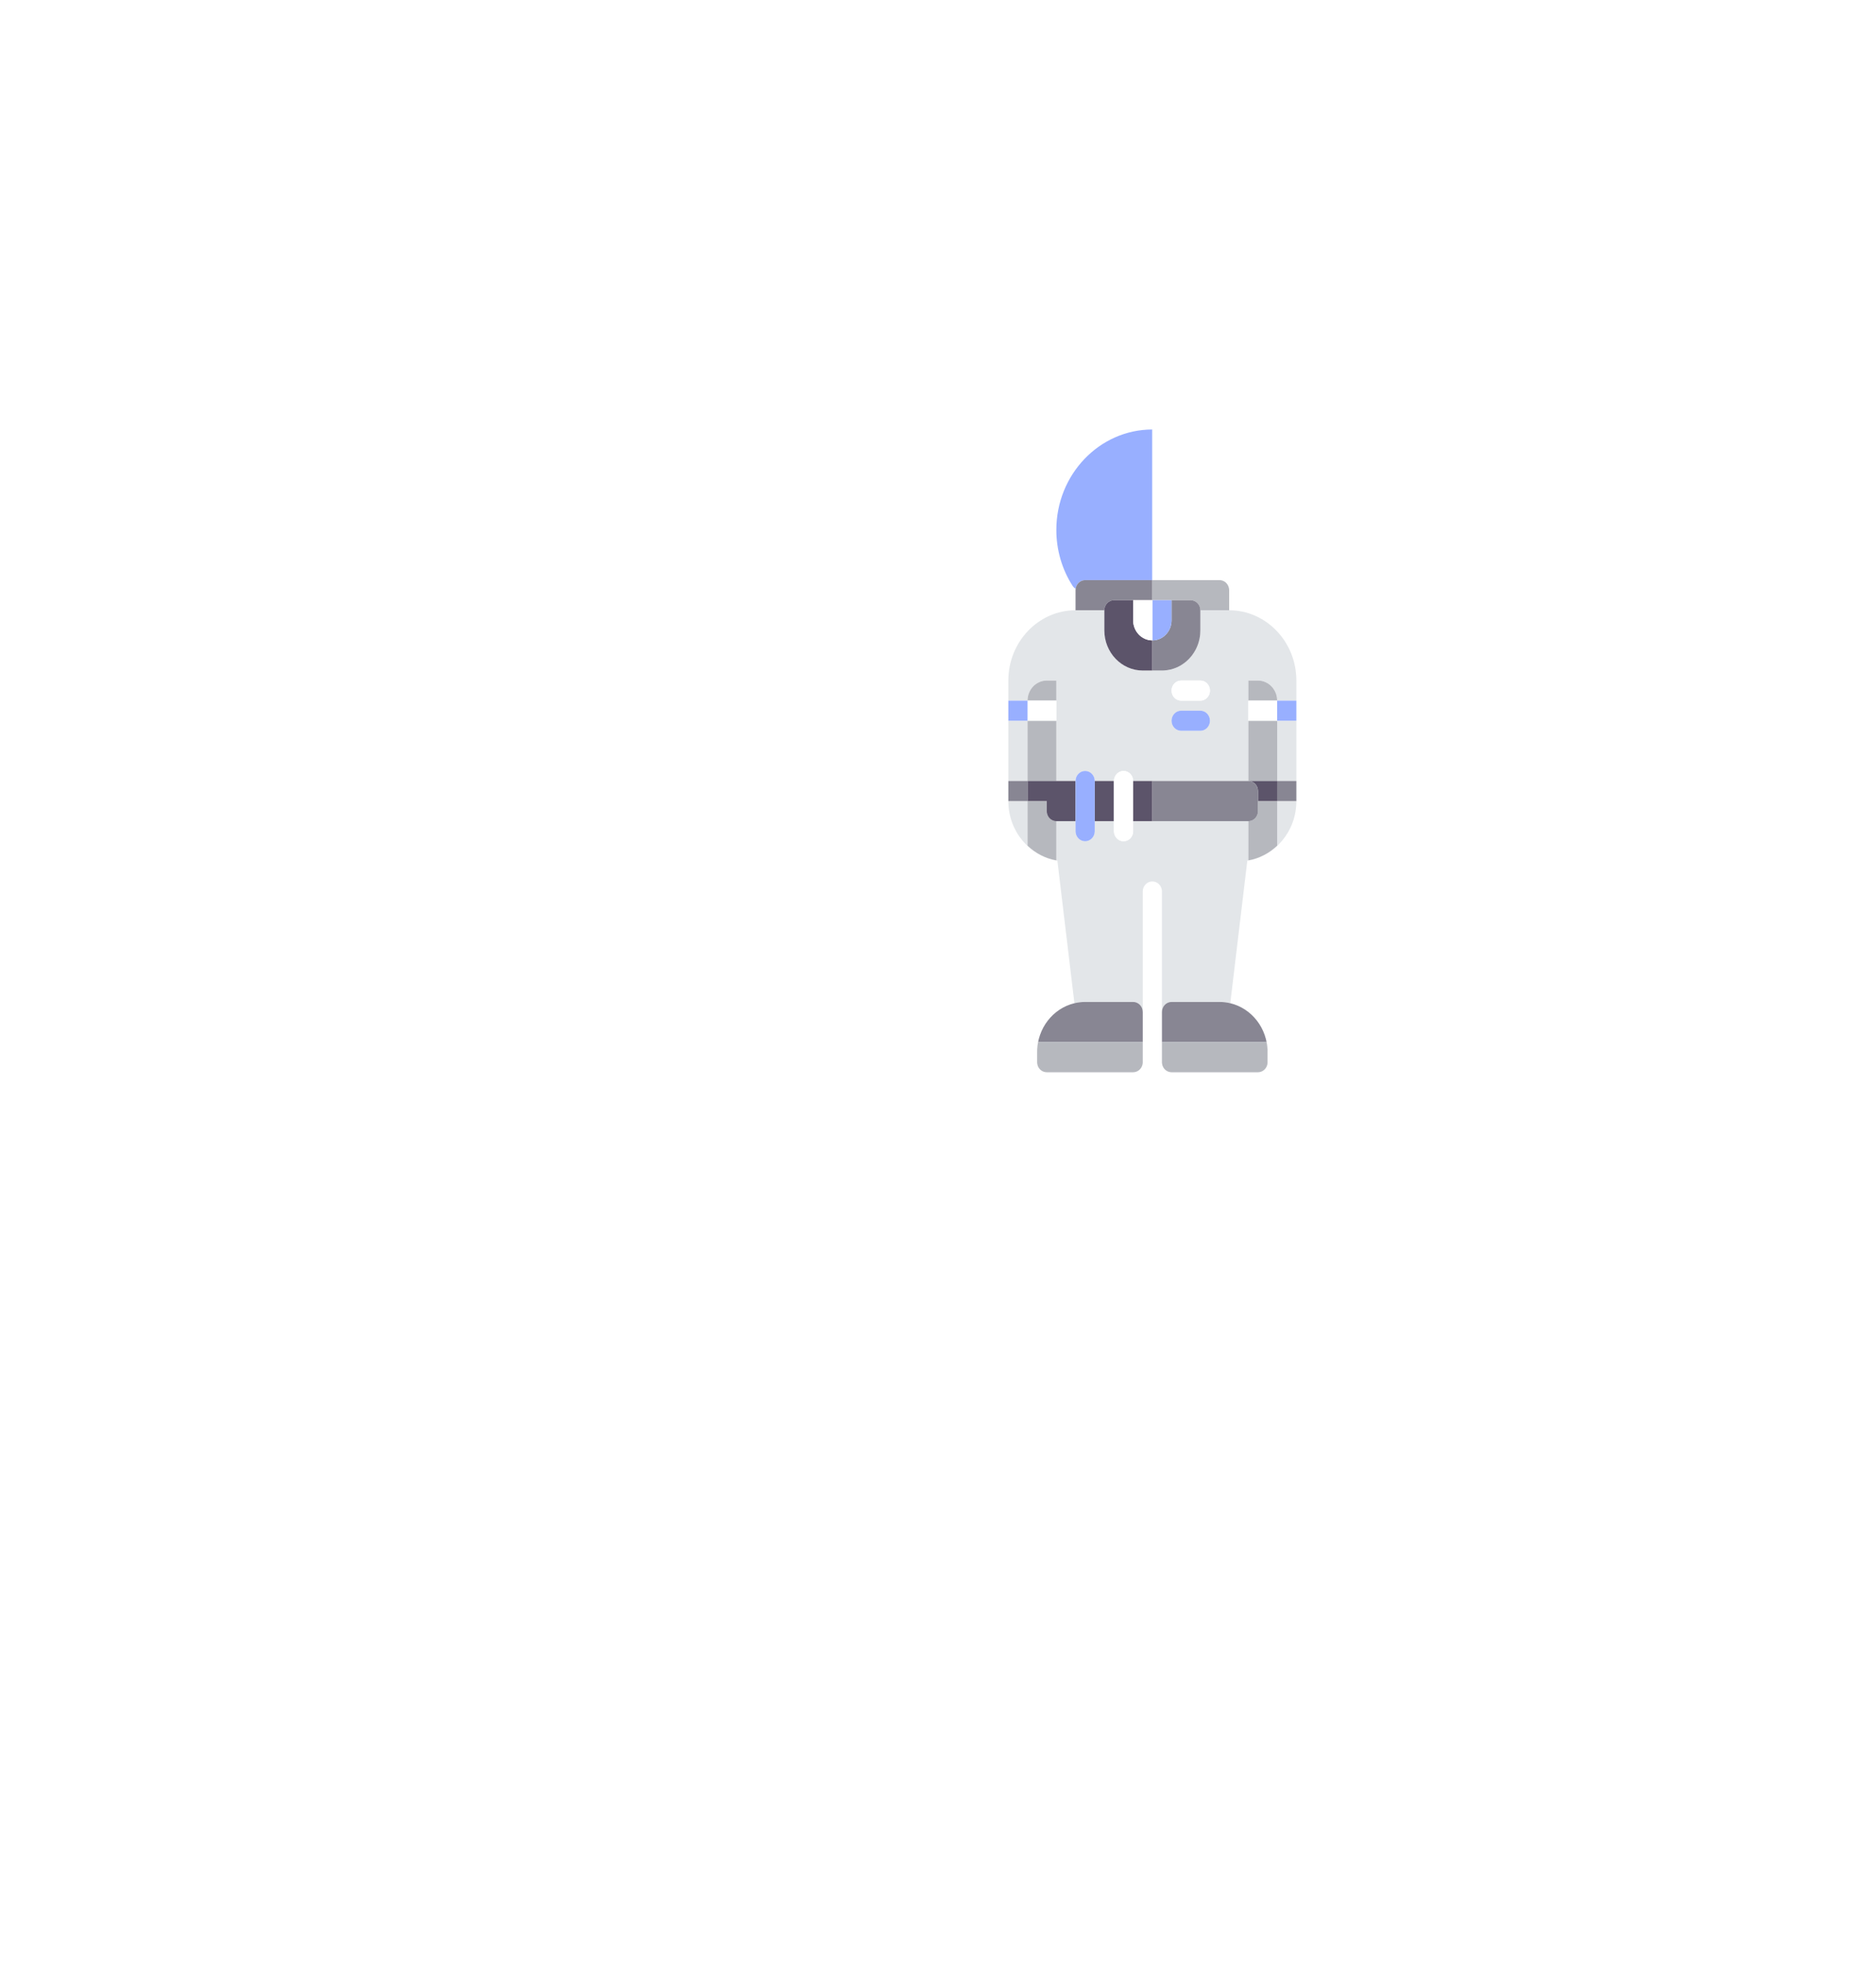 <svg width="1267" height="1325" viewBox="0 0 1267 1325" fill="none" xmlns="http://www.w3.org/2000/svg">
<g id="astro">
<g id="Group 1">
<g id="galaxy 1">
<path id="Vector" d="M789.424 172.907C781.443 179.407 776.275 188.623 774.961 198.699C773.647 208.776 776.284 218.965 782.341 227.216C796.506 251.461 850.189 248.552 847.357 206.435C844.524 164.318 806.279 157.114 789.424 172.907ZM830.926 205.188C831.119 209.334 829.917 213.428 827.504 216.843C825.091 220.258 821.601 222.804 817.567 224.093C813.533 225.382 809.178 225.342 805.17 223.98C801.161 222.617 797.72 220.007 795.373 216.548C792.1 212.025 790.69 206.46 791.425 200.965C792.16 195.47 794.986 190.448 799.339 186.9C808.404 178.311 829.226 182.19 830.926 205.188ZM410.523 421.73C413.497 421.73 424.687 425.748 431.203 420.483C437.719 415.218 433.611 415.357 434.744 399.148C439.305 367.611 448.018 336.783 460.665 307.432C474.83 277.923 530.355 213.362 607.693 178.034C685.031 142.705 776.534 141.735 860.246 161.963C943.959 182.19 1031.5 253.678 1075.41 323.503C1119.32 393.329 1081.92 530.209 1057.13 585.072C1032.35 639.935 919.596 703.941 834.609 707.405C799.305 708.186 764.283 701.109 732.186 686.709C700.09 672.308 671.76 650.961 649.337 624.279C621.008 586.734 594.945 493.218 630.356 430.32C642.674 409.254 660.471 391.75 681.939 379.584C703.408 367.418 727.784 361.023 752.596 361.048C777.384 359.247 797.356 382.384 802.738 384.185C805.188 384.138 807.596 383.56 809.79 382.494C811.984 381.427 813.909 379.898 815.426 378.017C816.943 376.135 818.015 373.948 818.564 371.613C819.113 369.278 819.127 366.853 818.603 364.512C815.77 351.766 767.327 314.914 667.042 361.602C566.757 408.291 579.647 503.609 585.313 545.864C590.979 588.12 614.775 701.032 762.369 727.632C813.474 737.236 866.231 734.068 915.751 718.424C965.272 702.779 1009.95 675.163 1045.66 638.133C1077.53 602.389 1124.84 541.154 1123 421.73C1121.16 302.306 1082.77 265.87 984.752 189.671C886.734 113.473 729.791 108.208 644.804 137.164C559.817 166.119 452.166 239.269 426.529 308.541C400.891 377.812 407.548 421.73 410.523 421.73ZM451.317 541.154C445.368 516.355 423.837 504.994 404.007 514.692C384.177 524.39 387.01 546.972 399.333 567.2C411.656 587.427 457.124 565.953 451.317 541.154ZM409.673 555.424C403.441 545.171 401.599 533.672 412.081 528.546C414.583 527.425 417.324 526.909 420.073 527.043C422.822 527.176 425.498 527.956 427.874 529.315C430.25 530.674 432.256 532.572 433.723 534.85C435.19 537.128 436.075 539.718 436.302 542.401C439.277 554.869 416.047 565.814 409.673 555.424ZM846.648 501.392C857.98 422.284 781.775 419.652 750.471 426.856C673.841 444.728 682.623 518.156 712.085 546.418C741.548 574.681 835.458 581.054 846.648 501.392ZM757.554 536.582C748.454 534.825 740.192 530.205 734.028 523.426C727.865 516.646 724.138 508.081 723.417 499.037C720.888 488.169 722.807 476.766 728.763 467.264C734.718 457.763 744.238 450.917 755.287 448.192C768.46 443.204 803.022 446.529 814.778 462.046C826.535 477.563 820.161 507.626 820.161 507.626C820.161 507.626 813.078 495.573 811.237 495.573C809.396 495.573 801.888 497.928 802.455 500.145C805.845 507.182 808.411 514.572 810.104 522.173C808.971 524.944 801.322 533.672 799.481 531.317C797.639 528.962 784.183 492.664 780.642 492.11C777.101 491.555 769.452 492.11 770.018 495.019C770.585 497.928 789.99 534.781 787.157 537.69C784.324 540.599 776.534 542.955 774.693 538.798C772.851 534.642 760.528 501.946 758.828 501.392C757.129 500.838 745.797 504.163 746.93 508.319C748.063 512.475 759.961 536.028 757.554 536.582ZM840.274 763.376C820.161 775.014 813.645 798.012 824.268 826.413C834.892 854.814 897.499 859.802 906.281 816.022C908.222 807.582 907.72 798.779 904.831 790.602C901.942 782.426 896.78 775.198 889.925 769.731C883.071 764.263 874.794 760.773 866.023 759.65C857.253 758.528 848.337 759.818 840.274 763.376ZM891.267 811.45C885.601 839.159 845.515 836.249 838.716 818.1C831.917 799.951 836.025 785.266 848.915 777.784C854.076 775.479 859.794 774.631 865.422 775.334C871.051 776.037 876.366 778.265 880.77 781.765C885.173 785.265 888.489 789.899 890.344 795.144C892.198 800.389 892.518 806.037 891.267 811.45ZM672.566 560.273C651.886 570.109 655.427 592.553 667.892 612.78C680.357 633.007 725.683 611.672 719.876 586.734C714.068 561.796 692.963 550.575 672.566 560.273ZM678.232 601.004C672 590.752 670.158 579.253 680.64 574.265C683.139 573.11 685.888 572.567 688.649 572.685C691.411 572.804 694.101 573.579 696.487 574.943C698.873 576.308 700.883 578.221 702.342 580.517C703.801 582.813 704.666 585.423 704.862 588.12C707.836 600.45 684.606 611.395 678.799 601.004H678.232ZM1026.68 351.627C1026.68 325.581 998.35 307.848 981.92 319.763C978.257 322.115 975.131 325.182 972.734 328.769C970.338 332.357 968.724 336.39 967.993 340.615C967.262 344.841 967.43 349.168 968.485 353.328C969.541 357.487 971.462 361.389 974.129 364.789C986.594 381.83 1027.25 377.812 1026.68 351.904V351.627ZM989.568 332.647C997.642 326.69 1011.52 335.556 1011.81 348.441C1012.09 361.325 991.835 363.404 985.744 355.091C984.435 353.416 983.493 351.495 982.975 349.449C982.457 347.403 982.375 345.274 982.733 343.195C983.092 341.116 983.884 339.132 985.06 337.365C986.235 335.598 987.77 334.086 989.568 332.924V332.647ZM541.686 460.66C538.891 462.457 536.506 464.8 534.682 467.543C532.858 470.286 531.635 473.368 531.09 476.596C530.544 479.824 530.688 483.127 531.512 486.298C532.336 489.469 533.823 492.438 535.879 495.019C545.227 507.765 576.248 504.578 575.823 484.905C575.398 465.232 554.009 451.655 541.686 460.66ZM564.491 482.55C564.491 492.387 549.335 493.911 544.519 487.538C543.46 486.244 542.692 484.745 542.266 483.141C541.84 481.537 541.765 479.863 542.045 478.228C542.326 476.593 542.957 475.035 543.895 473.655C544.834 472.275 546.06 471.104 547.494 470.22C553.726 465.925 564.208 472.714 564.491 482.55ZM1123.56 588.535C1105.86 596.017 1101.61 623.725 1110.53 642.151C1119.46 660.577 1166.06 656.005 1167.19 622.063C1168.32 588.12 1139.43 581.747 1123.56 588.535ZM1122.15 632.038C1119.4 627.108 1118.6 621.361 1119.91 615.892C1121.21 610.424 1124.53 605.618 1129.23 602.389C1132.09 601.2 1135.22 600.785 1138.3 601.19C1141.38 601.595 1144.29 602.804 1146.72 604.69C1149.16 606.575 1151.03 609.068 1152.14 611.906C1153.25 614.744 1153.56 617.822 1153.03 620.816C1152.74 639.657 1126.96 642.151 1122.15 632.038ZM1150.48 211.561C1147.5 169.998 1109.4 162.378 1092.69 178.034C1084.71 184.533 1079.54 193.749 1078.22 203.825C1076.91 213.902 1079.55 224.091 1085.6 232.342C1099.34 256.587 1153.03 253.678 1150.05 211.561H1150.48ZM1102.46 192.165C1111.67 183.575 1132.49 187.316 1134.05 210.453C1134.3 214.61 1133.15 218.734 1130.75 222.179C1128.36 225.624 1124.87 228.197 1120.82 229.495C1116.78 230.793 1112.4 230.743 1108.39 229.353C1104.38 227.963 1100.95 225.312 1098.64 221.813C1095.26 217.367 1093.74 211.836 1094.37 206.335C1095 200.834 1097.74 195.771 1102.03 192.165H1102.46ZM457.124 767.532C437.152 779.031 430.636 802.722 441.26 830.431C451.883 858.139 514.49 863.819 523.272 820.04C525.198 811.592 524.678 802.787 521.77 794.612C518.862 786.438 513.682 779.218 506.811 773.764C499.94 768.31 491.651 764.838 482.874 763.737C474.097 762.636 465.18 763.95 457.124 767.532ZM507.833 815.468C502.167 843.176 462.082 840.267 455.283 822.118C451.557 815.36 450.537 807.487 452.423 800.034C454.308 792.581 458.963 786.081 465.481 781.802C470.645 779.553 476.344 778.746 481.948 779.472C487.551 780.198 492.84 782.428 497.226 785.915C501.613 789.402 504.926 794.009 506.798 799.226C508.67 804.442 509.029 810.064 507.833 815.468ZM1120.59 723.614C1115.21 723.614 1111.1 733.451 1106.43 740.378C1101.75 747.305 1053.31 815.329 998.35 845.393C943.392 875.457 842.541 885.293 746.364 861.603C650.186 837.912 556.842 729.433 519.731 620.261C482.62 511.09 529.221 443.62 552.735 400.949C576.248 358.277 631.914 301.059 696.221 295.241C760.528 289.422 862.938 284.85 909.822 354.121C930.82 382.358 942.93 415.977 944.666 450.852C946.402 485.726 937.689 520.337 919.596 550.436C886.026 613.334 799.056 602.528 795.656 605.853C792.257 609.178 792.682 628.99 799.197 630.652C834.672 630.732 869.664 622.615 901.323 606.961C937.868 586.18 982.769 532.01 966.763 419.375C950.758 306.74 853.447 268.779 764.919 266.978C676.391 265.177 589.137 288.868 529.505 381.276C505.081 416.81 489.141 457.262 482.865 499.638C476.588 542.013 480.135 585.227 493.244 626.08C513.782 698.815 566.899 813.667 682.057 870.192C797.214 926.718 922.853 897.901 1003.73 870.192C1084.61 842.484 1141.27 739.131 1140.56 735.667C1139.85 732.204 1125.83 723.614 1120.59 723.614Z" fill="white"/>
</g>
</g>
<g id="astronaut-svgrepo-com 1" filter="url(#filter0_d_2_73)">
<g id="Group">
<path id="Vector_2" d="M690.969 479.656H678V520.344H690.969V479.656Z" fill="#E3E6E9"/>
<path id="Vector_3" d="M872.531 479.656H859.562V520.344H872.531V479.656Z" fill="#E3E6E9"/>
<path id="Vector_4" d="M827.141 405.062H807.688V418.625C807.688 419.562 807.642 420.486 807.554 421.399C807.354 423.456 806.927 425.441 806.313 427.336C806.199 427.687 806.079 428.036 805.951 428.382C805.784 428.836 805.604 429.284 805.414 429.727C805.155 430.329 804.882 430.922 804.584 431.499C804.522 431.618 804.457 431.733 804.394 431.851C803.747 433.059 803.015 434.208 802.205 435.293C801.959 435.624 801.705 435.948 801.445 436.266C801.01 436.795 800.562 437.312 800.09 437.806C800.076 437.821 800.06 437.835 800.046 437.85C799.518 438.4 798.966 438.924 798.394 439.425C797.897 439.86 797.383 440.273 796.855 440.669C796.229 441.14 795.583 441.582 794.916 441.994C794.534 442.23 794.146 442.454 793.752 442.67C793.165 442.992 792.568 443.293 791.956 443.567C791.784 443.644 791.609 443.716 791.434 443.789C788.833 444.885 786.025 445.559 783.084 445.715C782.642 445.738 782.197 445.75 781.75 445.75H775.266H768.781C754.456 445.75 742.844 433.606 742.844 418.625V405.062H723.391C698.365 405.062 678 426.36 678 452.531V466.094H690.969C690.969 458.603 696.776 452.531 703.938 452.531H710.422V466.094V479.656V520.344H723.391C723.391 516.595 726.291 513.562 729.875 513.562C733.459 513.562 736.359 516.595 736.359 520.344H749.328C749.328 516.595 752.228 513.562 755.812 513.562C759.397 513.562 762.297 516.595 762.297 520.344H775.266H840.109V479.656V466.094V452.531H846.594C853.756 452.531 859.562 458.603 859.562 466.094H872.531V452.531C872.531 426.36 852.166 405.062 827.141 405.062ZM807.688 486.438H794.719C791.135 486.438 788.234 483.405 788.234 479.656C788.234 475.908 791.135 472.875 794.719 472.875H807.688C811.272 472.875 814.172 475.908 814.172 479.656C814.172 483.405 811.272 486.438 807.688 486.438ZM807.688 466.094H794.719C791.135 466.094 788.234 463.061 788.234 459.312C788.234 455.564 791.135 452.531 794.719 452.531H807.688C811.272 452.531 814.172 455.564 814.172 459.312C814.172 463.061 811.272 466.094 807.688 466.094Z" fill="#E3E6E9"/>
<path id="Vector_5" d="M859.562 564.034C854.194 569.094 847.538 572.649 840.109 573.962V567.812V547.469H775.266H762.297V554.25C762.297 557.998 759.397 561.031 755.812 561.031C752.228 561.031 749.328 557.998 749.328 554.25V547.469H736.359V554.25C736.359 557.998 733.459 561.031 729.875 561.031C726.291 561.031 723.391 557.998 723.391 554.25V547.469H710.422V567.812V573.962C702.993 572.649 696.337 569.093 690.969 564.034V533.906H678C678 554.29 692.406 571.217 711.131 574.144L722.633 670.391C724.962 669.835 727.384 669.531 729.875 669.531H762.297C765.878 669.531 768.781 672.568 768.781 676.312V594.938C768.781 591.196 771.688 588.156 775.266 588.156C778.843 588.156 781.75 591.196 781.75 594.938V676.312C781.75 672.568 784.653 669.531 788.234 669.531H820.656C823.147 669.531 825.568 669.835 827.898 670.391L839.4 574.144C858.125 571.216 872.531 554.29 872.531 533.906H859.562V564.034Z" fill="#E3E6E9"/>
<path id="Vector_6" d="M846.594 540.688C846.594 540.921 846.582 541.153 846.561 541.381C846.527 541.726 846.462 542.061 846.38 542.389C846.339 542.552 846.295 542.713 846.244 542.871C845.604 544.837 844.127 546.393 842.256 547.081C841.583 547.328 840.862 547.469 840.109 547.469V567.812V573.962C847.538 572.649 854.194 569.093 859.562 564.034V533.906H846.594V540.688Z" fill="#B6B8BE"/>
<path id="Vector_7" d="M846.594 452.531H840.109V466.094H859.562C859.562 458.603 853.756 452.531 846.594 452.531Z" fill="#B6B8BE"/>
<path id="Vector_8" d="M859.562 479.656H840.109V520.344H859.562V479.656Z" fill="#B6B8BE"/>
<path id="Vector_9" d="M703.938 540.688V533.906H690.969V564.034C696.337 569.094 702.993 572.649 710.422 573.962V567.812V547.469C706.841 547.469 703.938 544.432 703.938 540.688Z" fill="#B6B8BE"/>
<path id="Vector_10" d="M710.422 479.656H690.969V520.344H710.422V479.656Z" fill="#B6B8BE"/>
<path id="Vector_11" d="M710.422 452.531H703.938C696.776 452.531 690.969 458.603 690.969 466.094H710.422V452.531Z" fill="#B6B8BE"/>
<path id="Vector_12" d="M729.875 384.719H775.266V283C739.513 283 710.422 313.423 710.422 350.812C710.422 364.289 714.196 377.315 721.346 388.487C721.898 389.35 722.629 390.047 723.46 390.557C723.9 387.26 726.6 384.719 729.875 384.719Z" fill="#98AFFF"/>
<path id="Vector_13" d="M820.656 384.719C823.932 384.719 826.633 387.262 827.072 390.562C827.903 390.052 828.634 389.357 829.186 388.493C836.329 377.328 840.109 364.295 840.109 350.812C840.109 313.423 811.018 283 775.266 283V384.719H820.656Z" fill="white"/>
<path id="Vector_14" d="M749.328 398.281H762.297H775.266V391.5V384.719H729.875C726.6 384.719 723.9 387.26 723.46 390.558C723.419 390.867 723.391 391.18 723.391 391.5V405.062H742.844C742.844 401.318 745.747 398.281 749.328 398.281Z" fill="#888693"/>
<path id="Vector_15" d="M807.688 452.531H794.719C791.135 452.531 788.234 455.564 788.234 459.312C788.234 463.061 791.135 466.094 794.719 466.094H807.688C811.272 466.094 814.172 463.061 814.172 459.312C814.172 455.564 811.272 452.531 807.688 452.531Z" fill="white"/>
<path id="Vector_16" d="M807.688 472.875H794.719C791.135 472.875 788.234 475.908 788.234 479.656C788.234 483.405 791.135 486.438 794.719 486.438H807.688C811.272 486.438 814.172 483.405 814.172 479.656C814.172 475.908 811.272 472.875 807.688 472.875Z" fill="#98AFFF"/>
<path id="Vector_17" d="M820.656 384.719H775.266V391.5V398.281H788.234H801.203C804.784 398.281 807.688 401.318 807.688 405.062H827.141V391.5C827.141 391.18 827.112 390.869 827.072 390.562C826.633 387.262 823.932 384.719 820.656 384.719Z" fill="#B6B8BE"/>
<path id="Vector_18" d="M762.297 411.844V398.281H749.328C745.747 398.281 742.844 401.318 742.844 405.062V418.625C742.844 433.606 754.456 445.75 768.781 445.75H775.266V425.406C768.103 425.406 762.297 419.334 762.297 411.844Z" fill="#5C546A"/>
<path id="Vector_19" d="M807.688 418.625C807.688 419.562 807.642 420.486 807.554 421.399C807.642 420.486 807.688 419.561 807.688 418.625Z" fill="#5C546A"/>
<path id="Vector_20" d="M791.956 443.566C791.785 443.644 791.61 443.715 791.435 443.788C791.609 443.715 791.784 443.644 791.956 443.566Z" fill="#5C546A"/>
<path id="Vector_21" d="M807.554 421.399C807.354 423.456 806.927 425.441 806.313 427.336C806.927 425.441 807.354 423.455 807.554 421.399Z" fill="#5C546A"/>
<path id="Vector_22" d="M804.584 431.499C804.522 431.618 804.457 431.733 804.394 431.851C804.457 431.733 804.523 431.617 804.584 431.499Z" fill="#5C546A"/>
<path id="Vector_23" d="M801.203 398.281H788.234V411.844C788.234 419.334 782.428 425.406 775.266 425.406V445.75H781.75C782.197 445.75 782.642 445.738 783.085 445.714C786.026 445.558 788.833 444.884 791.435 443.788C791.609 443.715 791.785 443.644 791.956 443.566C792.568 443.292 793.167 442.99 793.753 442.67C794.147 442.454 794.535 442.23 794.917 441.993C795.583 441.581 796.23 441.139 796.856 440.668C797.383 440.272 797.898 439.86 798.395 439.424C798.966 438.923 799.519 438.399 800.047 437.849C800.062 437.834 800.077 437.82 800.091 437.805C800.563 437.312 801.011 436.795 801.445 436.265C801.706 435.947 801.959 435.623 802.206 435.292C803.016 434.207 803.748 433.058 804.395 431.85C804.458 431.732 804.524 431.617 804.585 431.498C804.883 430.921 805.156 430.328 805.415 429.726C805.604 429.283 805.784 428.835 805.952 428.381C806.079 428.036 806.199 427.686 806.314 427.335C806.928 425.44 807.354 423.454 807.555 421.398C807.643 420.486 807.688 419.561 807.688 418.624V405.062C807.688 401.317 804.784 398.281 801.203 398.281Z" fill="#888693"/>
<path id="Vector_24" d="M775.266 425.406C782.428 425.406 788.234 419.334 788.234 411.844V398.281H775.266V405.062V425.406Z" fill="#98AFFF"/>
<path id="Vector_25" d="M762.297 411.844C762.297 419.334 768.103 425.406 775.266 425.406V405.062V398.281H762.297V411.844Z" fill="white"/>
<path id="Vector_26" d="M859.562 466.094H840.109V479.656H859.562V466.094Z" fill="white"/>
<path id="Vector_27" d="M710.422 466.094H690.969V479.656H710.422V466.094Z" fill="white"/>
<path id="Vector_28" d="M872.531 466.094H859.562V479.656H872.531V466.094Z" fill="#98AFFF"/>
<path id="Vector_29" d="M690.969 466.094H678V479.656H690.969V466.094Z" fill="#98AFFF"/>
<path id="Vector_30" d="M690.969 533.906H703.938V540.688C703.938 544.432 706.841 547.469 710.422 547.469H723.391V520.344H710.422H690.969V533.906Z" fill="#5C546A"/>
<path id="Vector_31" d="M690.969 520.344H678V533.906H690.969V520.344Z" fill="#888693"/>
<path id="Vector_32" d="M846.594 527.125V533.906H859.562V520.344H840.109C843.69 520.344 846.594 523.379 846.594 527.125Z" fill="#5C546A"/>
<path id="Vector_33" d="M872.531 520.344H859.562V533.906H872.531V520.344Z" fill="#888693"/>
<path id="Vector_34" d="M749.328 520.344H736.359V547.469H749.328V520.344Z" fill="#5C546A"/>
<path id="Vector_35" d="M775.266 520.344H762.297V547.469H775.266V520.344Z" fill="#5C546A"/>
<path id="Vector_36" d="M840.109 547.469C840.863 547.469 841.583 547.327 842.256 547.081C844.127 546.393 845.604 544.837 846.244 542.871C846.295 542.713 846.339 542.551 846.38 542.389C846.461 542.061 846.526 541.727 846.561 541.381C846.582 541.153 846.594 540.921 846.594 540.688V533.906V527.125C846.594 523.38 843.69 520.344 840.109 520.344H775.266V547.469H840.109Z" fill="#888693"/>
<path id="Vector_37" d="M723.391 554.25C723.391 557.998 726.291 561.031 729.875 561.031C733.459 561.031 736.359 557.998 736.359 554.25V547.469V520.344C736.359 516.595 733.459 513.562 729.875 513.562C726.291 513.562 723.391 516.595 723.391 520.344V547.469V554.25Z" fill="#98AFFF"/>
<path id="Vector_38" d="M749.328 554.25C749.328 557.998 752.228 561.031 755.812 561.031C759.397 561.031 762.297 557.998 762.297 554.25V547.469V520.344C762.297 516.595 759.397 513.562 755.812 513.562C752.228 513.562 749.328 516.595 749.328 520.344V547.469V554.25Z" fill="white"/>
<path id="Vector_39" d="M768.748 710.912C768.715 711.257 768.649 711.592 768.567 711.92C768.648 711.591 768.714 711.257 768.748 710.912Z" fill="#888693"/>
<path id="Vector_40" d="M762.297 669.531H729.875C727.384 669.531 724.963 669.835 722.633 670.391C708.215 673.832 697.453 687.316 697.453 703.438C697.453 701.115 697.681 698.847 698.106 696.656H768.781V676.312C768.781 672.567 765.878 669.531 762.297 669.531Z" fill="#888693"/>
<path id="Vector_41" d="M853.044 710.912C853.011 711.257 852.945 711.592 852.863 711.92C852.945 711.591 853.011 711.257 853.044 710.912Z" fill="#888693"/>
<path id="Vector_42" d="M788.234 669.531C784.653 669.531 781.75 672.568 781.75 676.312V696.656H852.425C852.85 698.847 853.078 701.115 853.078 703.438C853.078 687.317 842.316 673.833 827.898 670.391C825.568 669.835 823.147 669.531 820.656 669.531H788.234Z" fill="#888693"/>
<path id="Vector_43" d="M697.453 703.438V710.219C697.453 710.453 697.464 710.684 697.486 710.912C697.52 711.257 697.585 711.592 697.667 711.92C697.708 712.084 697.751 712.245 697.803 712.402C698.443 714.368 699.92 715.924 701.791 716.612C702.464 716.859 703.185 717 703.938 717H762.297C763.051 717 763.77 716.858 764.443 716.612C766.315 715.924 767.792 714.368 768.431 712.402C768.483 712.244 768.527 712.083 768.567 711.92C768.648 711.592 768.714 711.258 768.748 710.912C768.77 710.684 768.781 710.453 768.781 710.219V696.656H698.106C697.681 698.847 697.453 701.115 697.453 703.438Z" fill="#B6B8BE"/>
<path id="Vector_44" d="M781.75 696.656V710.219C781.75 710.453 781.761 710.684 781.783 710.912C781.816 711.257 781.882 711.592 781.964 711.92C782.005 712.084 782.048 712.245 782.1 712.402C782.74 714.368 784.216 715.924 786.088 716.612C786.761 716.859 787.481 717 788.234 717H846.594C847.348 717 848.067 716.858 848.74 716.612C850.612 715.924 852.088 714.368 852.728 712.402C852.78 712.244 852.824 712.083 852.864 711.92C852.945 711.592 853.011 711.258 853.045 710.912C853.067 710.684 853.078 710.453 853.078 710.219V703.438C853.078 701.115 852.85 698.847 852.425 696.656H781.75Z" fill="#B6B8BE"/>
</g>
</g>
</g>
<defs>
<filter id="filter0_d_2_73" x="627" y="280" width="435" height="454" filterUnits="userSpaceOnUse" color-interpolation-filters="sRGB">
<feFlood flood-opacity="0" result="BackgroundImageFix"/>
<feColorMatrix in="SourceAlpha" type="matrix" values="0 0 0 0 0 0 0 0 0 0 0 0 0 0 0 0 0 0 127 0" result="hardAlpha"/>
<feOffset dx="3" dy="7"/>
<feGaussianBlur stdDeviation="5"/>
<feColorMatrix type="matrix" values="0 0 0 0 0 0 0 0 0 0 0 0 0 0 0 0 0 0 0.25 0"/>
<feBlend mode="normal" in2="BackgroundImageFix" result="effect1_dropShadow_2_73"/>
<feBlend mode="normal" in="SourceGraphic" in2="effect1_dropShadow_2_73" result="shape"/>
</filter>
</defs>
</svg>

